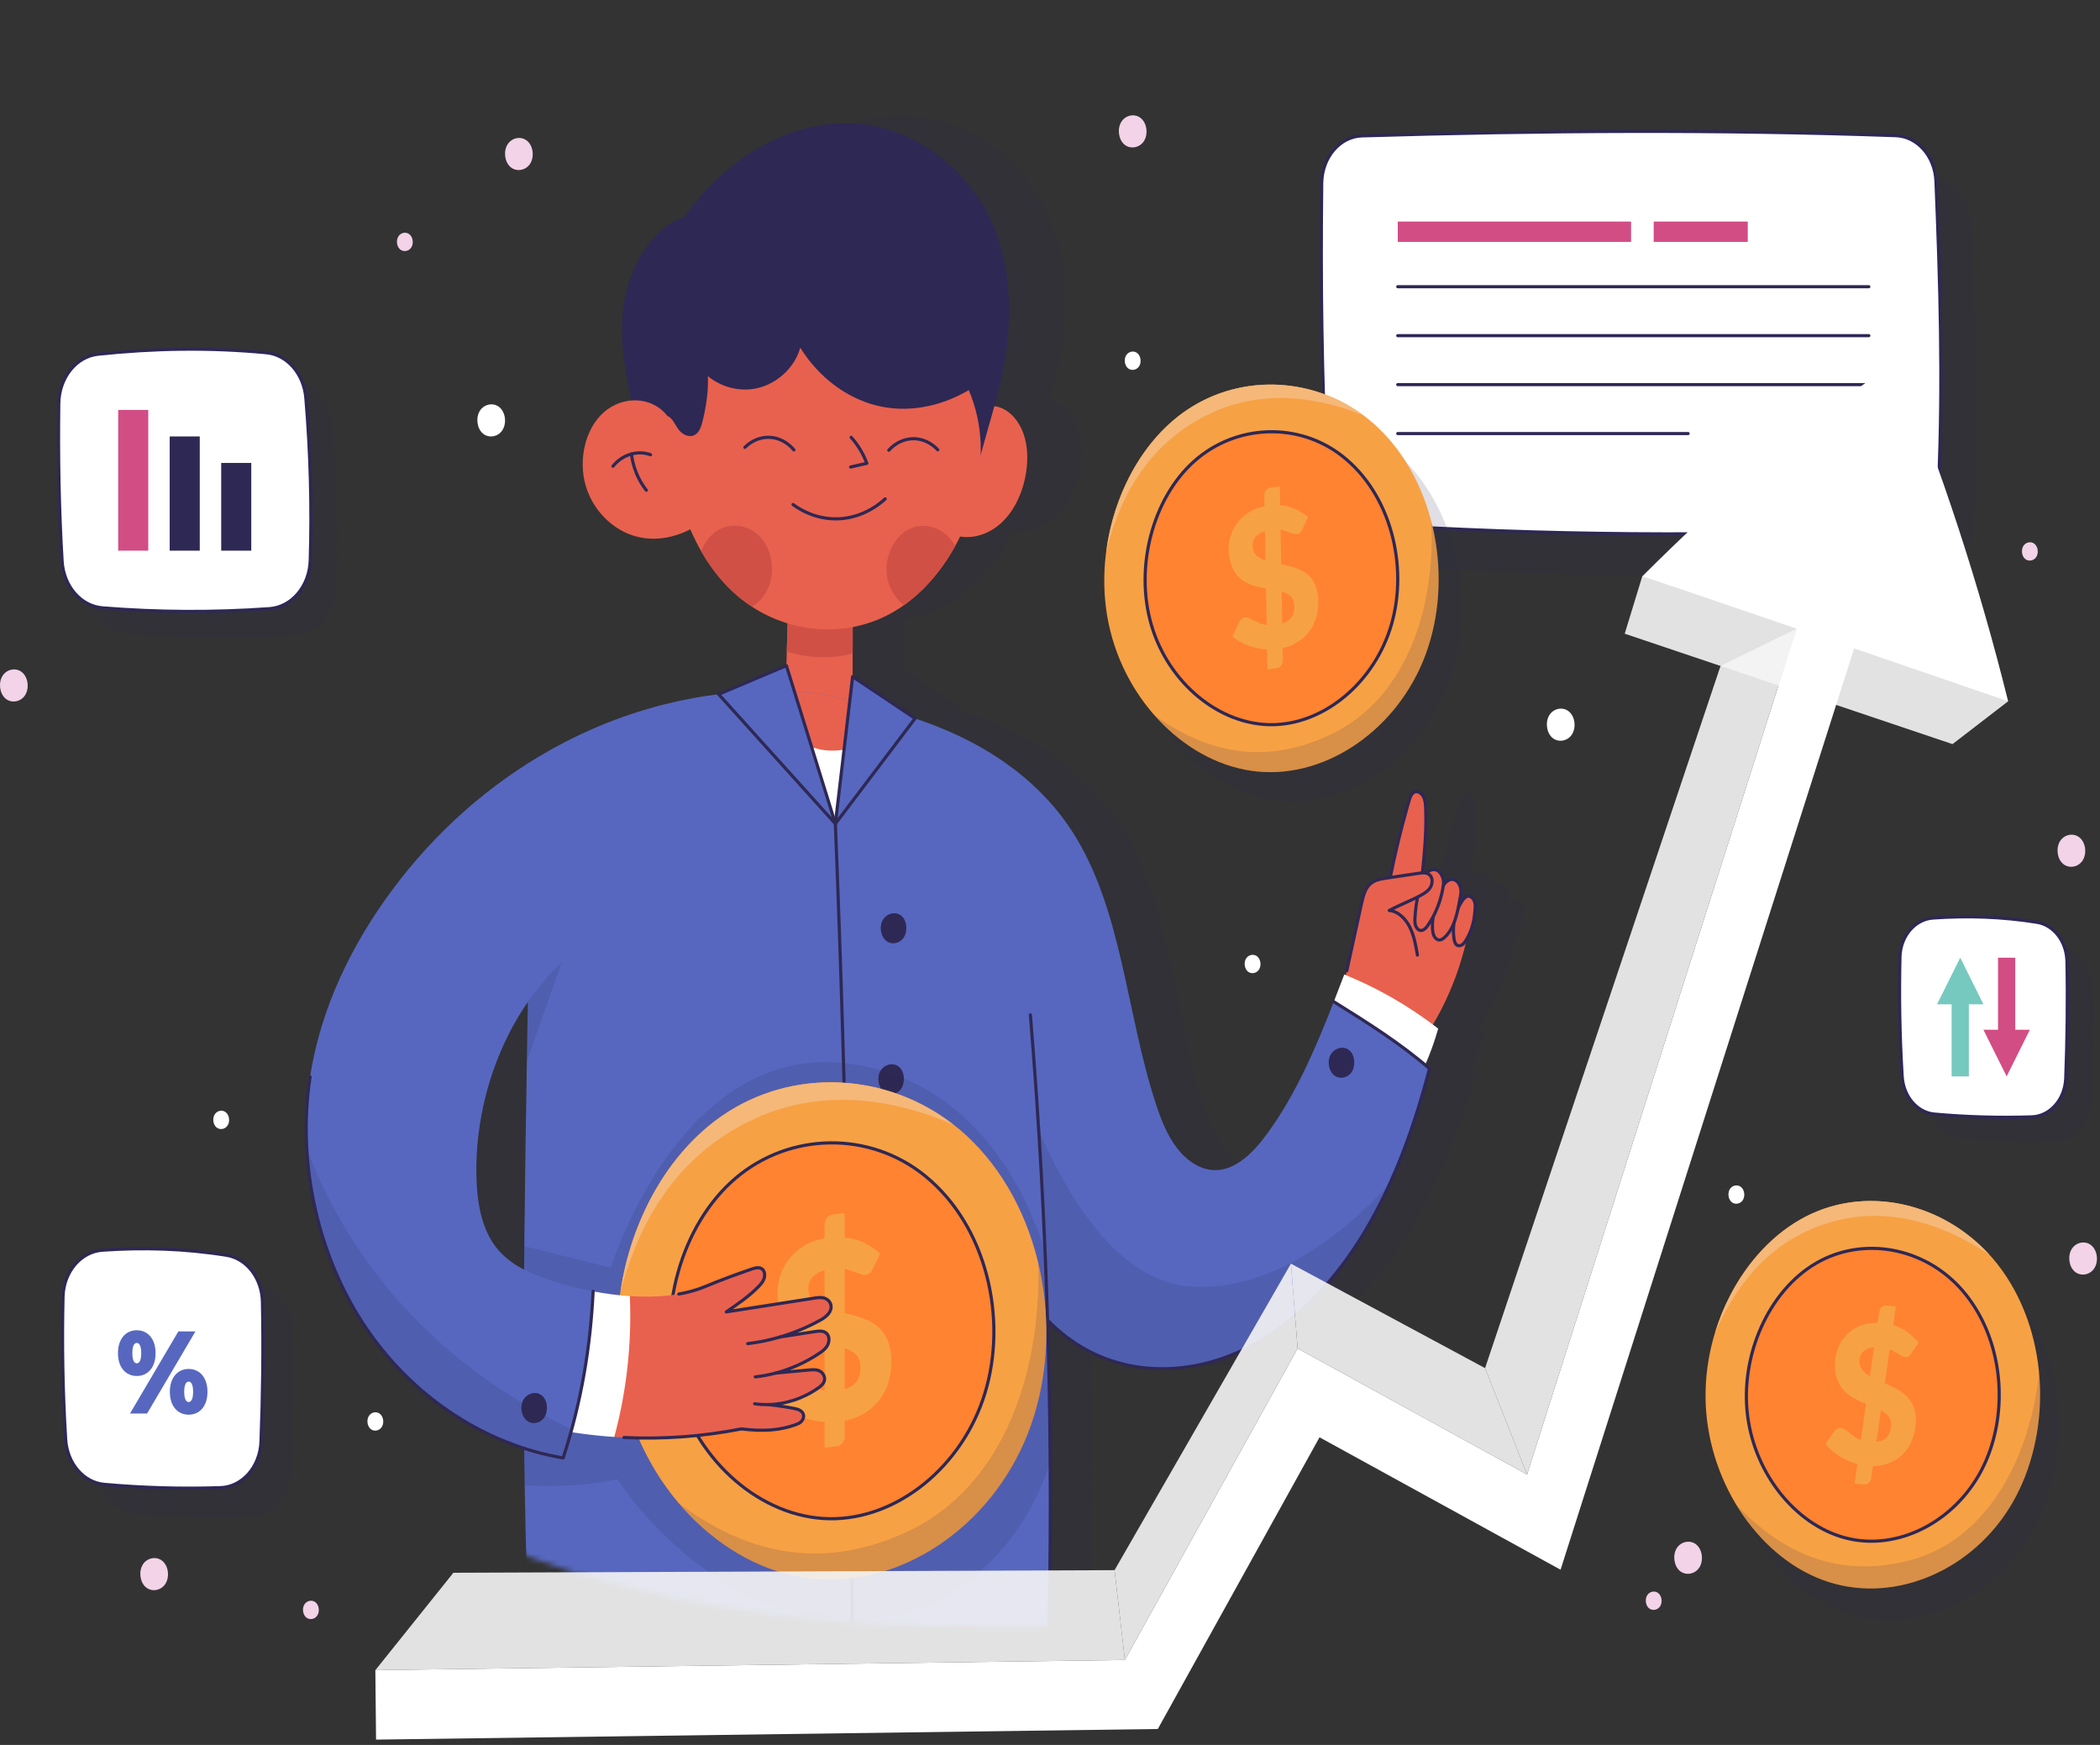 <svg width="390" height="324" viewBox="0 0 390 324" fill="none" xmlns="http://www.w3.org/2000/svg">
<rect x="0" y="0" width="390" height="324" fill="#333333" stroke="none"/>
<path opacity="0.15" d="M359.211 106.024C326.183 107.58 293.092 107.308 260.088 105.207C256.176 104.958 253.066 101.303 252.867 96.767C251.972 76.426 251.77 60.892 251.979 41.897C252.031 37.122 255.329 33.236 259.446 33.113C292.732 32.115 325.992 31.906 358.601 33.074C362.612 33.217 365.86 36.898 366.051 41.545C366.812 60.089 367.39 78.672 366.543 97.567C366.337 102.156 363.171 105.838 359.211 106.024Z" fill="#2E2854"/>
<path d="M352.693 98.141C319.666 99.697 286.575 99.424 253.571 97.324C249.659 97.075 246.549 93.42 246.35 88.884C245.455 68.543 245.253 53.008 245.462 34.014C245.514 29.239 248.812 25.353 252.929 25.23C286.215 24.232 319.475 24.023 352.085 25.19C356.096 25.334 359.344 29.014 359.535 33.662C360.296 52.206 360.874 70.789 360.027 89.684C359.82 94.273 356.653 97.955 352.693 98.141Z" fill="white"/>
<path d="M352.693 98.141C319.666 99.697 286.575 99.424 253.571 97.324C249.659 97.075 246.549 93.42 246.35 88.884C245.455 68.543 245.253 53.008 245.462 34.014C245.514 29.239 248.812 25.353 252.929 25.23C286.215 24.232 319.475 24.023 352.085 25.19C356.096 25.334 359.344 29.014 359.535 33.662C360.296 52.206 360.874 70.789 360.027 89.684C359.82 94.273 356.653 97.955 352.693 98.141Z" stroke="#2E2854" stroke-width="0.585" stroke-miterlimit="10" stroke-linecap="round" stroke-linejoin="round"/>
<path d="M302.915 41.139H259.583V44.918H302.915V41.139Z" fill="#D24D84"/>
<path d="M324.585 41.139H307.116V44.918H324.585V41.139Z" fill="#D24D84"/>
<path d="M259.583 53.237H347.068" stroke="#2E2854" stroke-width="0.585" stroke-miterlimit="10" stroke-linecap="round" stroke-linejoin="round"/>
<path d="M259.582 62.326H347.068" stroke="#2E2854" stroke-width="0.585" stroke-miterlimit="10" stroke-linecap="round" stroke-linejoin="round"/>
<path d="M259.582 71.415H347.068" stroke="#2E2854" stroke-width="0.585" stroke-miterlimit="10" stroke-linecap="round" stroke-linejoin="round"/>
<path d="M259.582 80.503H313.506" stroke="#2E2854" stroke-width="0.585" stroke-miterlimit="10" stroke-linecap="round" stroke-linejoin="round"/>
<path opacity="0.15" d="M54.935 117.939C44.608 118.674 34.24 118.623 23.918 117.79C19.905 117.466 16.703 113.782 16.423 109.128C15.825 99.165 15.677 89.459 15.803 79.849C15.866 75.085 19.003 71.126 23.095 70.692C33.37 69.602 43.756 69.401 54.358 70.415C58.234 70.785 61.313 74.338 61.689 78.825C62.54 88.959 62.816 99.11 62.503 108.995C62.351 113.789 59.065 117.645 54.935 117.939Z" fill="#2E2854"/>
<path d="M50.047 113.017C39.72 113.751 29.352 113.702 19.03 112.868C15.017 112.544 11.815 108.86 11.535 104.206C10.937 94.243 10.789 84.538 10.915 74.927C10.978 70.163 14.115 66.204 18.207 65.769C28.482 64.679 38.868 64.479 49.47 65.493C53.346 65.862 56.425 69.416 56.801 73.903C57.652 84.037 57.928 94.188 57.615 104.073C57.463 108.868 54.178 112.724 50.047 113.017Z" fill="white"/>
<path d="M50.047 113.017C39.72 113.751 29.352 113.702 19.03 112.868C15.017 112.544 11.815 108.86 11.535 104.206C10.937 94.243 10.789 84.538 10.915 74.927C10.978 70.163 14.115 66.204 18.207 65.769C28.482 64.679 38.868 64.479 49.47 65.493C53.346 65.862 56.425 69.416 56.801 73.903C57.652 84.037 57.928 94.188 57.615 104.073C57.463 108.868 54.178 112.724 50.047 113.017Z" stroke="#2E2854" stroke-width="0.585" stroke-miterlimit="10" stroke-linecap="round" stroke-linejoin="round"/>
<path d="M27.533 76.118H21.948V102.247H27.533V76.118Z" fill="#D24D84"/>
<path d="M37.099 81.04H31.515V102.248H37.099V81.04Z" fill="#2E2854"/>
<path d="M46.666 85.961H41.081V102.248H46.666V85.961Z" fill="#2E2854"/>
<path opacity="0.15" d="M46.599 281.642C39.393 281.881 32.177 281.677 24.989 281.03C21.145 280.684 18.111 277.131 17.837 272.671C17.288 263.722 17.146 254.944 17.346 246.216C17.453 241.564 20.658 237.829 24.664 237.549C32.279 237.016 39.966 237.242 47.757 238.502C51.485 239.104 54.294 242.778 54.383 247.141C54.564 255.866 54.441 264.568 54.114 273.108C53.933 277.791 50.641 281.507 46.599 281.642Z" fill="#2E2854"/>
<path d="M40.956 276.228C33.75 276.467 26.534 276.263 19.346 275.616C15.502 275.27 12.468 271.716 12.194 267.257C11.644 258.307 11.503 249.53 11.703 240.802C11.81 236.15 15.015 232.415 19.02 232.135C26.636 231.602 34.323 231.828 42.114 233.087C45.841 233.689 48.651 237.363 48.74 241.726C48.92 250.451 48.798 259.153 48.47 267.693C48.289 272.377 44.997 276.092 40.956 276.228Z" fill="white"/>
<path d="M40.956 276.228C33.75 276.467 26.534 276.263 19.346 275.616C15.502 275.27 12.468 271.716 12.194 267.257C11.644 258.307 11.503 249.53 11.703 240.802C11.81 236.15 15.015 232.415 19.02 232.135C26.636 231.602 34.323 231.828 42.114 233.087C45.841 233.689 48.651 237.363 48.74 241.726C48.92 250.451 48.798 259.153 48.47 267.693C48.289 272.377 44.997 276.092 40.956 276.228Z" stroke="#2E2854" stroke-width="0.585" stroke-miterlimit="10" stroke-linecap="round" stroke-linejoin="round"/>
<path d="M21.91 251.248C21.91 248.547 23.412 247.001 25.403 247.001C27.393 247.001 28.897 248.547 28.897 251.248C28.897 253.969 27.393 255.494 25.403 255.494C23.412 255.493 21.91 253.969 21.91 251.248ZM33.122 247.219H36.295L27.318 262.461H24.145L33.122 247.219ZM26.229 251.248C26.229 249.788 25.816 249.353 25.403 249.353C24.99 249.353 24.577 249.789 24.577 251.248C24.577 252.706 24.99 253.142 25.403 253.142C25.816 253.141 26.229 252.706 26.229 251.248ZM31.544 258.433C31.544 255.733 33.046 254.187 35.037 254.187C37.028 254.187 38.531 255.733 38.531 258.433C38.531 261.155 37.028 262.68 35.037 262.68C33.046 262.68 31.544 261.155 31.544 258.433ZM35.864 258.433C35.864 256.974 35.45 256.538 35.037 256.538C34.624 256.538 34.211 256.974 34.211 258.433C34.211 259.892 34.624 260.328 35.037 260.328C35.45 260.328 35.864 259.892 35.864 258.433Z" fill="#5767BF"/>
<path opacity="0.15" d="M382.068 211.911C376.035 212.111 369.992 211.94 363.973 211.399C360.755 211.109 358.214 208.134 357.985 204.4C357.525 196.906 357.406 189.556 357.574 182.248C357.664 178.353 360.347 175.225 363.702 174.991C370.078 174.545 376.515 174.733 383.039 175.788C386.16 176.292 388.513 179.369 388.587 183.021C388.739 190.327 388.636 197.613 388.361 204.765C388.209 208.686 385.452 211.798 382.068 211.911Z" fill="#2E2854"/>
<path d="M377.343 207.378C371.31 207.578 365.267 207.407 359.248 206.865C356.03 206.575 353.489 203.6 353.26 199.867C352.799 192.372 352.681 185.023 352.849 177.715C352.938 173.82 355.622 170.692 358.976 170.458C365.353 170.011 371.79 170.2 378.313 171.255C381.434 171.759 383.787 174.836 383.862 178.488C384.013 185.794 383.91 193.08 383.636 200.231C383.484 204.152 380.727 207.264 377.343 207.378Z" fill="white"/>
<path d="M377.343 207.378C371.31 207.578 365.267 207.407 359.248 206.865C356.03 206.575 353.489 203.6 353.26 199.867C352.799 192.372 352.681 185.023 352.849 177.715C352.938 173.82 355.622 170.692 358.976 170.458C365.353 170.011 371.79 170.2 378.313 171.255C381.434 171.759 383.787 174.836 383.862 178.488C384.013 185.794 383.91 193.08 383.636 200.231C383.484 204.152 380.727 207.264 377.343 207.378Z" stroke="#2E2854" stroke-width="0.585" stroke-miterlimit="10" stroke-linecap="round" stroke-linejoin="round"/>
<path d="M368.353 186.481L364.044 177.825L359.733 186.481H362.443V199.865H365.645V186.481H368.353Z" fill="#76C9BF"/>
<path d="M368.353 191.209L372.663 199.865L376.973 191.209H374.264V177.825H371.062V191.209H368.353Z" fill="#D24D84"/>
<path opacity="0.15" d="M260.225 84.882C250.234 75.299 234.879 74.12 223.883 82.091C212.886 90.063 207.073 106.582 210.125 121.196C213.175 135.811 224.859 147.42 237.783 148.677C250.706 149.933 263.895 140.742 269.002 126.923C274.111 113.1 271.061 95.272 260.225 84.882Z" fill="#2E2854"/>
<path d="M255.987 79.464C245.995 69.882 230.641 68.703 219.645 76.674C208.647 84.645 202.834 101.164 205.887 115.779C208.937 130.394 220.621 142.003 233.545 143.259C246.468 144.516 259.657 135.324 264.764 121.506C269.873 107.683 266.823 89.854 255.987 79.464Z" fill="#F7A145"/>
<path d="M249.268 84.667C241.162 78.325 229.576 78.725 221.81 85.615C214.045 92.503 210.683 105.368 213.842 116.096C217.002 126.824 226.446 134.618 236.224 134.562C246 134.503 255.381 126.602 258.447 115.839C261.514 105.072 258.337 91.762 249.268 84.667Z" fill="#FF8330"/>
<path d="M237.936 104.761C238.446 104.859 238.954 104.973 239.466 105.1C239.977 105.228 240.475 105.389 240.956 105.581C241.437 105.773 241.893 106.008 242.322 106.285C242.751 106.562 243.134 106.908 243.473 107.318C243.809 107.729 244.092 108.214 244.314 108.773C244.539 109.331 244.688 109.992 244.767 110.753C244.883 111.88 244.83 112.962 244.604 113.999C244.379 115.036 243.987 115.981 243.43 116.835C242.874 117.689 242.161 118.419 241.288 119.028C240.418 119.637 239.393 120.076 238.217 120.347L238.259 122.582C238.273 122.916 238.179 123.233 237.974 123.533C237.771 123.833 237.493 124.006 237.133 124.056L235.382 124.298L235.312 120.586C234.111 120.524 232.946 120.284 231.818 119.869C230.69 119.453 229.718 118.898 228.898 118.205L230.116 115.525C230.22 115.306 230.368 115.114 230.564 114.949C230.76 114.784 230.975 114.685 231.21 114.652C231.457 114.617 231.715 114.657 231.985 114.769C232.258 114.883 232.554 115.023 232.878 115.188C233.202 115.354 233.557 115.522 233.944 115.69C234.329 115.861 234.761 115.984 235.235 116.063L235.114 109.271C234.352 109.135 233.589 108.957 232.823 108.738C232.057 108.519 231.356 108.177 230.715 107.711C230.076 107.246 229.529 106.617 229.08 105.824C228.631 105.032 228.34 104.001 228.209 102.729C228.113 101.791 228.181 100.855 228.419 99.919C228.655 98.983 229.05 98.115 229.607 97.316C230.164 96.516 230.879 95.825 231.754 95.239C232.626 94.655 233.654 94.245 234.837 94.01L234.802 92.009C234.788 91.673 234.881 91.356 235.087 91.057C235.289 90.758 235.568 90.585 235.928 90.535L237.678 90.293L237.747 93.823C238.877 93.908 239.866 94.162 240.714 94.587C241.564 95.011 242.295 95.489 242.91 96.017L241.946 98.155C241.804 98.476 241.649 98.718 241.483 98.879C241.319 99.04 241.114 99.138 240.867 99.172C240.714 99.193 240.527 99.175 240.308 99.114C240.089 99.055 239.85 98.979 239.593 98.888C239.335 98.797 239.057 98.704 238.76 98.607C238.466 98.508 238.153 98.427 237.825 98.366L237.936 104.761ZM234.92 98.62C234.456 98.77 234.074 98.949 233.768 99.159C233.463 99.37 233.221 99.602 233.044 99.856C232.87 100.109 232.749 100.382 232.685 100.673C232.621 100.966 232.607 101.265 232.638 101.573C232.71 102.275 232.964 102.815 233.396 103.194C233.83 103.574 234.37 103.869 235.016 104.081L234.92 98.62ZM238.133 115.77C239.79 115.216 240.524 114.023 240.336 112.196C240.265 111.507 240.022 110.99 239.609 110.643C239.193 110.297 238.666 110.031 238.023 109.842L238.133 115.77Z" fill="#F7A145"/>
<path opacity="0.15" d="M264.764 121.507C267.592 113.854 267.909 104.977 265.8 96.811C266.575 111.5 261.978 129.127 247.392 136.253C232.409 143.573 220.974 137.474 214.431 132.835C219.577 138.662 226.367 142.562 233.545 143.26C246.468 144.516 259.658 135.325 264.764 121.507Z" fill="#2E2854"/>
<path d="M219.645 76.674C211.948 82.252 206.806 92.019 205.45 102.388C207.331 94.855 211.665 83.028 224.668 76.821C233.681 72.519 243.783 73.275 253.18 77.125C243.278 69.768 229.66 69.414 219.645 76.674Z" fill="#F5B878"/>
<path d="M249.268 84.667C241.162 78.325 229.576 78.725 221.81 85.615C214.045 92.503 210.683 105.368 213.842 116.096C217.002 126.824 226.446 134.618 236.224 134.562C246 134.503 255.381 126.602 258.447 115.839C261.514 105.072 258.337 91.762 249.268 84.667Z" stroke="#2E2854" stroke-width="0.585" stroke-miterlimit="10" stroke-linecap="round" stroke-linejoin="round"/>
<path opacity="0.15" d="M375.201 241.648C366.903 230.095 351.998 225.657 339.924 231.142C327.848 236.627 319.51 251.622 320.188 266.639C320.864 281.655 330.504 295.561 343.006 299.557C355.509 303.553 369.932 297.336 377.148 284.845C384.365 272.349 384.2 254.175 375.201 241.648Z" fill="#2E2854"/>
<path d="M371.793 235.838C363.495 224.285 348.591 219.846 336.517 225.333C324.441 230.818 316.103 245.812 316.781 260.829C317.457 275.846 327.097 289.752 339.599 293.748C352.101 297.744 366.525 291.527 373.74 279.036C380.958 266.539 380.793 248.365 371.793 235.838Z" fill="#F7A145"/>
<path d="M364.362 239.516C357.403 231.551 345.951 229.468 337.224 234.582C328.498 239.693 323.15 251.62 324.549 262.84C325.951 274.059 333.995 283.737 343.615 285.77C353.233 287.801 363.708 282.039 368.433 272.115C373.157 262.188 372.149 248.427 364.362 239.516Z" fill="#FF8330"/>
<path d="M364.362 239.516C357.403 231.551 345.951 229.468 337.224 234.582C328.498 239.693 323.15 251.62 324.549 262.84C325.951 274.059 333.995 283.737 343.615 285.77C353.233 287.801 363.708 282.039 368.433 272.115C373.157 262.188 372.149 248.427 364.362 239.516Z" stroke="#2E2854" stroke-width="0.585" stroke-miterlimit="10" stroke-linecap="round" stroke-linejoin="round"/>
<path d="M350.031 256.845C350.517 257.051 350.998 257.27 351.482 257.505C351.963 257.74 352.427 258.004 352.87 258.295C353.312 258.587 353.722 258.916 354.1 259.28C354.478 259.644 354.8 260.066 355.067 260.541C355.333 261.016 355.534 261.555 355.664 262.151C355.796 262.748 355.838 263.429 355.794 264.194C355.729 265.326 355.505 266.378 355.118 267.35C354.732 268.32 354.196 269.165 353.514 269.887C352.832 270.606 352.015 271.172 351.061 271.584C350.108 271.996 349.031 272.209 347.832 272.224L347.518 274.43C347.479 274.762 347.336 275.053 347.087 275.303C346.841 275.554 346.539 275.666 346.177 275.638L344.419 275.502L344.94 271.838C343.77 271.521 342.662 271.036 341.62 270.387C340.577 269.738 339.71 268.984 339.014 268.128L340.637 265.754C340.774 265.561 340.95 265.404 341.168 265.283C341.387 265.162 341.614 265.111 341.851 265.13C342.1 265.149 342.347 265.242 342.594 265.411C342.844 265.58 343.113 265.781 343.405 266.013C343.697 266.244 344.019 266.486 344.373 266.734C344.725 266.984 345.129 267.198 345.583 267.376L346.543 260.674C345.816 260.378 345.093 260.04 344.376 259.662C343.658 259.283 343.022 258.796 342.466 258.202C341.912 257.608 341.475 256.873 341.16 255.997C340.844 255.123 340.722 254.047 340.795 252.77C340.849 251.828 341.065 250.921 341.448 250.053C341.829 249.183 342.355 248.414 343.029 247.748C343.704 247.08 344.516 246.553 345.469 246.164C346.42 245.777 347.495 245.594 348.695 245.615L348.978 243.641C349.017 243.308 349.16 243.016 349.409 242.766C349.656 242.516 349.957 242.405 350.319 242.433L352.077 242.568L351.584 246.053C352.681 246.377 353.613 246.839 354.379 247.438C355.147 248.036 355.79 248.661 356.31 249.312L355.023 251.207C354.833 251.492 354.641 251.697 354.453 251.82C354.267 251.943 354.049 251.995 353.8 251.976C353.647 251.965 353.466 251.906 353.26 251.8C353.054 251.695 352.832 251.569 352.593 251.425C352.354 251.281 352.095 251.129 351.819 250.97C351.546 250.81 351.251 250.665 350.938 250.534L350.031 256.845ZM348.043 250.165C347.564 250.213 347.159 250.308 346.825 250.449C346.492 250.592 346.217 250.768 346.002 250.979C345.79 251.191 345.628 251.433 345.519 251.706C345.409 251.98 345.347 252.27 345.33 252.58C345.289 253.285 345.453 253.87 345.817 254.336C346.184 254.801 346.667 255.207 347.269 255.554L348.043 250.165ZM348.477 267.708C350.194 267.517 351.104 266.503 351.21 264.666C351.25 263.974 351.093 263.414 350.741 262.984C350.387 262.556 349.912 262.181 349.31 261.858L348.477 267.708Z" fill="#F7A145"/>
<path opacity="0.15" d="M373.74 279.035C377.736 272.117 379.457 263.46 378.681 254.983C377.11 269.585 369.791 285.93 354.322 289.818C338.433 293.812 328.163 285.374 322.468 279.418C326.6 286.244 332.654 291.528 339.599 293.747C352.102 297.743 366.525 291.526 373.74 279.035Z" fill="#2E2854"/>
<path d="M336.516 225.332C328.065 229.171 321.458 237.672 318.478 247.574C321.523 240.571 327.663 229.872 341.43 226.55C350.972 224.248 360.781 227.148 369.405 232.939C360.842 223.593 347.514 220.336 336.516 225.332Z" fill="#F5B878"/>
<mask id="mask0_86_401" style="mask-type:luminance" maskUnits="userSpaceOnUse" x="41" y="0" width="247" height="303">
<path d="M287.275 284.525C258.367 298.408 224.976 301.815 193.196 302.193C153.977 302.66 113.604 299.369 78.163 279.892C64.643 272.461 51.95 262.236 41.261 249.913V0.153H287.276V284.525H287.275Z" fill="white"/>
</mask>
<g mask="url(#mask0_86_401)">
<path opacity="0.15" d="M282.811 170.367C282.903 169.564 283.047 168.842 282.901 168.153C282.755 167.465 282.218 166.831 281.61 166.908C281.165 166.963 280.815 167.365 280.535 167.771C280.293 168.123 280.084 168.501 279.892 168.892C279.875 168.876 279.858 168.863 279.841 168.847C279.944 168.368 280.041 167.888 280.13 167.415C280.232 166.875 280.456 166.124 280.286 165.365C280.116 164.607 279.617 163.904 278.952 163.767C278.342 163.64 277.718 164.012 277.3 164.544C277.216 164.651 277.143 164.767 277.071 164.884C277.083 164.812 277.099 164.74 277.11 164.667C277.268 163.598 276.684 162.269 275.866 161.958C275.204 161.706 274.479 161.987 273.933 162.508C273.71 162.453 273.473 162.435 273.233 162.442C273.704 158.473 274.087 154.504 273.995 150.522C273.975 149.736 273.929 148.913 273.576 148.242C273.221 147.571 272.461 147.123 271.847 147.455C271.344 147.726 271.109 148.392 270.924 148.999C269.5 153.659 268.283 158.401 267.264 163.201L266.53 163.297C265.427 163.442 264.257 163.62 263.403 164.442C262.5 165.313 262.149 166.714 261.843 168.029C260.825 172.415 259.805 176.802 258.786 181.188C258.692 181.148 258.597 181.103 258.502 181.062C257.841 182.727 257.175 184.405 256.496 186.085C253.04 194.624 249.224 203.217 243.788 210.44C241.213 213.861 237.853 217.142 233.942 216.982C231.243 216.871 228.75 215.068 226.999 212.682C225.248 210.296 224.147 207.367 223.224 204.422C217.91 187.479 217.457 168.07 208.267 153.531C205.002 148.363 200.788 144.129 196.098 140.714C193.361 138.721 190.462 137.007 187.495 135.55C184.862 134.258 182.167 133.167 179.438 132.195L179.448 132.183L167.958 124.237C168.002 121.168 168.044 118.101 168.088 115.032C170.786 114.564 173.421 113.639 175.877 112.234C181.039 109.283 185.326 104.32 188.22 98.551C190.847 99.021 193.646 98.119 195.787 96.251C198.348 94.017 199.994 90.54 200.611 86.892C201.018 84.491 200.996 81.943 200.228 79.665C199.459 77.385 197.879 75.413 195.862 74.698C195.54 74.583 195.206 74.519 194.87 74.478C195.893 70.913 196.814 67.303 197.277 63.788C198.135 57.269 198.073 50.476 196.252 44.23C192.441 31.163 180.861 22.163 168.987 21.497C157.113 20.832 145.426 27.785 137.803 38.37C132.752 39.688 127.907 46.267 126.527 53.315C125.293 59.607 126.271 66.153 127.499 72.284C125.682 72.409 123.872 73.118 122.393 74.379C118.889 77.366 117.53 83.145 118.869 87.946C120.208 92.746 123.97 96.399 128.202 97.562C131.516 98.473 135.044 97.939 138.18 96.363C139.861 100.414 142.103 104.104 144.984 107.153C148.117 110.468 151.936 112.817 156.012 114.139C155.906 116.753 155.8 119.368 155.693 121.983L143.056 127.087C143.058 127.09 143.06 127.092 143.063 127.095C132.054 128.255 121.337 131.66 111.476 137.027C100.28 143.121 90.186 151.737 82.018 162.438C74.515 172.266 68.502 183.966 66.368 196.862C63.67 213.169 67.561 230.653 76.282 243.819C83.501 254.717 93.873 262.599 105.245 266.482C105.224 279.681 105.395 292.738 105.858 305.622C106.08 306.498 138.527 307.158 165.657 307.557C185.193 307.844 201.973 307.996 201.973 307.996C202.809 286.779 203.027 265.53 202.643 244.295C205.4 247.214 208.624 249.562 212.097 251.122C221.02 255.131 231.277 254.276 240.065 249.885C248.853 245.495 256.225 237.779 261.787 228.745C267.35 219.713 271.19 209.385 274.098 198.807C273.83 198.567 273.552 198.339 273.281 198.103C274.266 195.947 275.122 193.71 275.802 191.399C275.472 191.136 275.143 190.892 274.813 190.638C277.742 185.867 279.943 180.504 281.296 174.861C282.101 173.532 282.629 171.978 282.811 170.367ZM100.188 228.652C97.685 225.061 97.019 220.195 97.001 215.577C96.957 204.017 100.621 192.538 106.947 183.628C106.841 187.297 106.736 190.968 106.63 194.624C106.256 207.611 105.899 220.515 105.639 233.313C103.549 232.187 101.627 230.718 100.188 228.652Z" fill="#2E2854"/>
</g>
<mask id="mask1_86_401" style="mask-type:luminance" maskUnits="userSpaceOnUse" x="41" y="0" width="247" height="303">
<path d="M287.275 284.525C258.367 298.408 224.976 301.815 193.196 302.193C153.977 302.66 113.604 299.369 78.163 279.892C64.643 272.461 51.95 262.236 41.261 249.913V0.153H287.276V284.525H287.275Z" fill="white"/>
</mask>
<g mask="url(#mask1_86_401)">
<path d="M146.381 111.67C146.151 119.815 145.92 127.96 145.69 136.106C145.69 136.106 157.782 135.183 158.329 135.086C158.342 126.935 158.356 118.784 158.369 110.633L146.381 111.67Z" fill="#E8614E"/>
<path d="M146.117 120.997C149.127 121.928 153.523 122.648 158.352 121.341C158.358 117.772 158.364 114.202 158.37 110.633L146.381 111.67C146.293 114.779 146.205 117.889 146.117 120.997Z" fill="#D15046"/>
<path d="M179.995 77.72C181.217 75.725 183.626 74.96 185.653 75.641C187.679 76.323 189.285 78.269 190.083 80.534C190.88 82.8 190.933 85.347 190.556 87.754C189.984 91.413 188.38 94.917 185.845 97.194C183.309 99.471 179.813 100.39 176.773 99.212L179.995 77.72Z" fill="#E8614E"/>
<path d="M182.145 84.433C183.807 78.126 186.156 71.241 186.934 64.709C187.712 58.176 187.566 51.385 185.666 45.169C181.69 32.168 169.991 23.363 158.101 22.896C146.212 22.429 134.602 29.578 127.106 40.288C122.068 41.691 117.301 48.351 116.007 55.421C114.712 62.49 116.195 69.833 117.691 76.552C118.026 82.299 119.473 87.956 122.958 93.931C142.32 100.782 163.083 99.942 182.145 84.433Z" fill="#2E2854"/>
<path d="M123.922 77.196C120.975 73.484 115.602 73.506 112.132 76.552C108.663 79.598 107.374 85.398 108.773 90.177C110.173 94.954 113.983 98.543 118.232 99.635C122.48 100.727 127.05 99.467 130.684 96.692L123.922 77.196Z" fill="#E8614E"/>
<path d="M113.841 86.566C115.563 84.404 118.398 83.539 120.816 84.436" stroke="#2E2854" stroke-width="0.585" stroke-miterlimit="10" stroke-linecap="round" stroke-linejoin="round"/>
<path d="M117.262 84.304C117.581 86.797 118.556 89.175 120.034 91.026" stroke="#2E2854" stroke-width="0.585" stroke-miterlimit="10" stroke-linecap="round" stroke-linejoin="round"/>
<path d="M182.129 82.525C182.018 79.031 181.256 75.567 179.911 72.437C174.56 75.588 168.469 76.709 162.816 75.306C157.161 73.905 151.998 69.995 148.618 64.556C147.695 67.956 144.787 70.806 141.427 71.861C138.066 72.918 134.315 72.16 131.46 69.849C131.586 72.415 131.183 75.292 130.512 78.083C130.278 79.054 129.961 80.096 129.226 80.635C128.27 81.335 126.939 80.869 126.153 79.927C125.368 78.984 125.003 77.685 123.921 77.197C124.187 88.959 127.547 101.142 135.142 108.945C143.418 117.446 156.272 119.34 166.119 113.508C175.967 107.677 182.509 94.485 182.129 82.525Z" fill="#E8614E"/>
<path d="M177.392 101.385C177.148 100.917 176.865 100.476 176.536 100.076C174.537 97.653 171.156 96.939 168.549 98.39C165.941 99.841 164.307 103.345 164.687 106.67C164.953 108.991 166.187 111.097 167.875 112.367C171.711 109.645 174.965 105.791 177.392 101.385Z" fill="#D15046"/>
<path d="M142.562 109.414C143.947 106.469 143.523 102.501 141.49 100.037C139.491 97.613 136.11 96.899 133.502 98.35C132.04 99.164 130.885 100.624 130.218 102.335C131.606 104.762 133.242 106.991 135.144 108.944C136.528 110.366 138.042 111.599 139.647 112.645C140.863 111.921 141.906 110.809 142.562 109.414Z" fill="#D15046"/>
<path d="M158.068 81.205C159.305 82.567 160.302 84.218 160.984 86.03L157.967 86.717" stroke="#2E2854" stroke-width="0.585" stroke-miterlimit="10" stroke-linecap="round" stroke-linejoin="round"/>
<path d="M138.344 83.064C139.609 81.794 141.301 81.113 142.972 81.201C144.644 81.288 146.276 82.143 147.438 83.539" stroke="#2E2854" stroke-width="0.585" stroke-miterlimit="10" stroke-linecap="round" stroke-linejoin="round"/>
<path d="M174.16 83.517C172.936 82.194 171.267 81.44 169.594 81.456C167.921 81.471 166.262 82.255 165.057 83.6" stroke="#2E2854" stroke-width="0.585" stroke-miterlimit="10" stroke-linecap="round" stroke-linejoin="round"/>
<path d="M147.275 93.677C149.848 95.567 152.933 96.503 155.975 96.318C159.016 96.133 162 94.828 164.388 92.637" stroke="#2E2854" stroke-width="0.585" stroke-miterlimit="10" stroke-linecap="round" stroke-linejoin="round"/>
<path d="M265.481 191.28C269.318 185.176 271.948 178.06 273.116 170.63C270.227 167.411 267.194 165.379 263.948 164.039C264.463 159.41 264.941 154.782 264.776 150.148C264.748 149.363 264.691 148.541 264.329 147.875C263.967 147.211 263.2 146.776 262.589 147.117C262.089 147.397 261.862 148.067 261.685 148.677C259.927 154.698 258.502 160.847 257.42 167.077L253.224 184.768L265.481 191.28Z" fill="#E8614E"/>
<path d="M263.948 164.039C264.462 159.409 264.941 154.782 264.776 150.148C264.747 149.363 264.691 148.541 264.329 147.875C263.967 147.21 263.2 146.775 262.589 147.117C262.089 147.397 261.862 148.066 261.684 148.677C259.927 154.698 258.502 160.847 257.42 167.077" stroke="#2E2854" stroke-width="0.585" stroke-miterlimit="10" stroke-linecap="round" stroke-linejoin="round"/>
<path d="M273.844 169.843C273.67 171.565 273.106 173.232 272.225 174.634C272.034 174.937 271.823 175.232 271.545 175.423C271.266 175.613 270.907 175.682 270.618 175.513C270.24 175.291 270.096 174.756 270.025 174.271C269.666 171.835 270.227 169.237 271.533 167.285C271.808 166.875 272.154 166.467 272.599 166.404C273.206 166.317 273.75 166.942 273.906 167.628C274.062 168.314 273.926 169.038 273.844 169.843Z" fill="#E8614E"/>
<path d="M273.844 169.843C273.67 171.565 273.106 173.232 272.225 174.634C272.034 174.937 271.823 175.232 271.545 175.423C271.266 175.613 270.907 175.682 270.618 175.513C270.24 175.291 270.096 174.756 270.025 174.271C269.666 171.835 270.227 169.237 271.533 167.285C271.808 166.875 272.154 166.467 272.599 166.404C273.206 166.317 273.75 166.942 273.906 167.628C274.062 168.314 273.926 169.038 273.844 169.843Z" stroke="#2E2854" stroke-width="0.585" stroke-miterlimit="10" stroke-linecap="round" stroke-linejoin="round"/>
<path d="M271.125 166.935C270.662 169.57 270.081 172.436 268.247 174.081C267.973 174.328 267.655 174.547 267.308 174.543C266.909 174.539 266.548 174.226 266.342 173.831C266.137 173.434 266.065 172.965 266.036 172.503C265.89 170.26 266.637 168.082 267.37 165.999C267.605 165.332 267.847 164.653 268.258 164.113C268.67 163.574 269.29 163.193 269.901 163.309C270.569 163.435 271.076 164.129 271.256 164.884C271.434 165.639 271.22 166.394 271.125 166.935Z" fill="#E8614E"/>
<path d="M271.125 166.935C270.662 169.57 270.081 172.436 268.247 174.081C267.973 174.328 267.655 174.547 267.308 174.543C266.909 174.539 266.548 174.226 266.342 173.831C266.137 173.434 266.065 172.965 266.036 172.503C265.89 170.26 266.637 168.082 267.37 165.999C267.605 165.332 267.847 164.653 268.258 164.113C268.67 163.574 269.29 163.193 269.901 163.309C270.569 163.435 271.076 164.129 271.256 164.884C271.434 165.639 271.22 166.394 271.125 166.935Z" stroke="#2E2854" stroke-width="0.585" stroke-miterlimit="10" stroke-linecap="round" stroke-linejoin="round"/>
<path d="M268.069 164.239C267.699 166.992 266.696 169.627 265.191 171.799C264.833 172.317 264.347 172.855 263.779 172.765C263.361 172.699 263.031 172.287 262.887 171.827C262.743 171.366 262.753 170.863 262.78 170.374C262.875 168.655 263.159 166.956 263.516 165.283C263.724 164.314 263.969 163.319 264.51 162.543C265.053 161.765 265.966 161.253 266.79 161.551C267.614 161.849 268.214 163.168 268.069 164.239Z" fill="#E8614E"/>
<path d="M268.069 164.239C267.699 166.992 266.696 169.627 265.191 171.799C264.833 172.317 264.347 172.855 263.779 172.765C263.361 172.699 263.031 172.287 262.887 171.827C262.743 171.366 262.753 170.863 262.78 170.374C262.875 168.655 263.159 166.956 263.516 165.283C263.724 164.314 263.969 163.319 264.51 162.543C265.053 161.765 265.966 161.253 266.79 161.551C267.614 161.849 268.214 163.168 268.069 164.239Z" stroke="#2E2854" stroke-width="0.585" stroke-miterlimit="10" stroke-linecap="round" stroke-linejoin="round"/>
<path d="M249.819 181.607C250.824 177.024 251.829 172.44 252.833 167.857C253.122 166.536 253.457 165.129 254.35 164.244C255.193 163.408 256.363 163.211 257.464 163.047L263.558 162.142C264.302 162.032 265.177 161.977 265.669 162.63C266.104 163.208 266.02 164.134 265.643 164.764C265.266 165.394 264.666 165.788 264.072 166.125C262.183 167.196 260.159 167.901 258.003 169.059C259.595 169.179 260.976 170.496 261.787 172.087C262.599 173.679 262.937 175.528 263.238 177.345L253.224 184.767L249.819 181.607Z" fill="#E8614E"/>
<path d="M250.116 180.252C251.022 176.12 251.928 171.989 252.833 167.857C253.123 166.536 253.458 165.129 254.35 164.244C255.194 163.408 256.363 163.211 257.464 163.047L263.559 162.142C264.302 162.032 265.177 161.977 265.669 162.63C266.104 163.208 266.02 164.134 265.644 164.764C265.267 165.394 264.667 165.788 264.073 166.125C262.184 167.196 260.159 167.901 258.003 169.059C259.595 169.179 260.976 170.496 261.787 172.087C262.599 173.679 262.937 175.528 263.238 177.345" stroke="#2E2854" stroke-width="0.585" stroke-miterlimit="10" stroke-linecap="round" stroke-linejoin="round"/>
<path d="M262.964 201.223C264.693 198.024 266.082 194.58 267.091 190.993C261.222 186.462 255.546 183.343 249.652 180.945C249.011 182.621 248.365 184.31 247.706 186.001L262.964 201.223Z" fill="white"/>
<path d="M185.699 228.024C187.674 238.888 195.105 247.916 204.084 251.776C213.062 255.635 223.316 254.608 232.055 250.071C240.795 245.533 248.075 237.695 253.529 228.569C258.984 219.444 262.699 209.053 265.477 198.428C260.045 193.718 253.887 189.846 247.705 186C244.354 194.596 240.641 203.253 235.29 210.565C232.756 214.029 229.434 217.366 225.519 217.271C222.817 217.206 220.299 215.445 218.518 213.088C216.737 210.732 215.599 207.822 214.638 204.893C209.111 188.04 208.417 168.641 199.041 154.256C195.71 149.145 191.441 144.981 186.706 141.645L185.699 228.024Z" fill="#5767BF"/>
<path opacity="0.15" d="M232.055 250.071C240.795 245.534 248.075 237.695 253.529 228.569C255.203 225.77 256.711 222.849 258.081 219.841C249.593 229.04 236.432 239.686 221.454 238.911C202.092 237.908 190.709 206.785 186.133 190.838L185.699 228.024C187.675 238.889 195.106 247.917 204.085 251.776C213.062 255.635 223.316 254.608 232.055 250.071Z" fill="#2E2854"/>
<path d="M250.214 194.771C249.096 194.19 247.629 194.745 247.036 195.989C246.441 197.232 246.821 198.98 247.86 199.733C248.899 200.488 250.432 200.111 251.106 198.924C251.779 197.737 251.679 195.533 250.214 194.771Z" fill="#2E2854"/>
<path d="M185.699 228.024C187.674 238.888 195.105 247.916 204.084 251.776C213.062 255.635 223.316 254.608 232.055 250.071C240.795 245.533 248.075 237.695 253.529 228.569C258.984 219.444 262.699 209.053 265.477 198.428C260.045 193.718 253.887 189.846 247.705 186" stroke="#2E2854" stroke-width="0.585" stroke-miterlimit="10" stroke-linecap="round" stroke-linejoin="round"/>
<path d="M191.358 188.452C194.641 228.439 195.743 268.666 194.658 308.813C194.658 308.813 98.852 309.55 98.451 308.049C96.467 267.06 97.418 224.273 98.116 180.703L101.984 139.378C117.431 130.659 135.064 126.759 152.695 128.88C161.294 130.757 169.926 132.808 178.034 136.627C181.021 138.035 183.943 139.699 186.707 141.646L191.358 188.452Z" fill="#5767BF"/>
<path d="M155.141 152.951L167.786 132.7C162.819 131.152 157.751 129.984 152.695 128.881C147.269 128.228 141.843 128.15 136.48 128.603L155.141 152.951Z" fill="#E8614E"/>
<path d="M167.786 132.7C167.786 132.7 162.394 139.476 154.329 139.378C146.265 139.281 136.48 128.603 136.48 128.603L155.142 152.95L167.786 132.7Z" fill="white"/>
<path d="M167.023 169.799C165.905 169.218 164.438 169.774 163.845 171.016C163.251 172.259 163.631 174.008 164.67 174.762C165.709 175.516 167.241 175.138 167.915 173.952C168.589 172.764 168.488 170.561 167.023 169.799Z" fill="#2E2854"/>
<path d="M166.573 197.839C165.455 197.258 163.989 197.813 163.395 199.056C162.801 200.299 163.182 202.047 164.22 202.801C165.259 203.556 166.792 203.178 167.465 201.992C168.139 200.803 168.038 198.601 166.573 197.839Z" fill="#2E2854"/>
<path d="M155.141 152.95C157.191 204.331 158.248 257.462 158.312 308.983" stroke="#2E2854" stroke-width="0.585" stroke-miterlimit="10" stroke-linecap="round" stroke-linejoin="round"/>
<path d="M133.462 128.91C140.747 136.988 147.857 144.871 155.142 152.95L146.044 123.594L133.462 128.91Z" fill="#5767BF"/>
<path d="M133.462 128.91C140.747 136.988 147.857 144.871 155.142 152.95L146.044 123.594L133.462 128.91Z" stroke="#2E2854" stroke-width="0.585" stroke-miterlimit="10" stroke-linecap="round" stroke-linejoin="round"/>
<path d="M169.94 133.395L155.141 152.95L158.344 125.642L169.94 133.395Z" fill="#5767BF"/>
<path d="M169.94 133.395L155.141 152.95L158.344 125.642L169.94 133.395Z" stroke="#2E2854" stroke-width="0.585" stroke-miterlimit="10" stroke-linecap="round" stroke-linejoin="round"/>
<path opacity="0.15" d="M194.078 232.338C188.523 214.735 176.193 199.021 155.958 197.332C125.889 194.822 113.435 235.39 113.435 235.39L97.374 231.389C97.231 246.344 97.21 261.154 97.446 275.777C107.458 276.431 114.636 274.642 114.636 274.642C114.636 274.642 129.076 297.689 153.679 300.521C173.551 302.809 189.164 289.69 195.035 271.584C194.949 258.496 194.629 245.411 194.078 232.338Z" fill="#2E2854"/>
<path opacity="0.15" d="M104.32 178.688C104.32 178.688 101.49 179.563 98.121 180.656L98.116 180.703C98.028 186.165 97.937 191.614 97.848 197.049L104.32 178.688Z" fill="#2E2854"/>
<path d="M191.358 188.452C194.641 228.439 195.743 268.666 194.658 308.813" stroke="#2E2854" stroke-width="0.585" stroke-miterlimit="10" stroke-linecap="round" stroke-linejoin="round"/>
<path d="M180.603 211.923C168.005 199.322 148.333 197.338 134.045 207.225C119.753 217.112 111.918 238.126 115.499 256.969C119.078 275.812 133.802 291.064 150.352 293.075C166.903 295.084 184.033 283.699 190.901 266.128C197.772 248.551 194.266 225.586 180.603 211.923Z" fill="#F7A145"/>
<path d="M171.864 218.39C161.61 210.004 146.737 210.161 136.617 218.761C126.499 227.359 121.891 243.759 125.697 257.62C129.506 271.481 141.444 281.77 153.989 281.998C166.532 282.223 178.747 272.376 182.927 258.662C187.107 244.946 183.336 227.772 171.864 218.39Z" fill="#FF8330"/>
<path d="M156.866 243.819C157.517 243.961 158.167 244.122 158.822 244.302C159.473 244.482 160.109 244.702 160.722 244.964C161.335 245.225 161.914 245.541 162.458 245.91C163.002 246.279 163.485 246.734 163.91 247.271C164.332 247.808 164.685 248.44 164.957 249.163C165.233 249.886 165.409 250.738 165.492 251.717C165.616 253.166 165.522 254.553 165.209 255.876C164.897 257.199 164.372 258.399 163.639 259.479C162.906 260.556 161.974 261.471 160.84 262.226C159.709 262.979 158.385 263.512 156.87 263.823L156.873 266.691C156.883 267.121 156.755 267.525 156.485 267.902C156.219 268.281 155.857 268.496 155.394 268.548L153.143 268.805L153.138 264.04C151.599 263.924 150.109 263.58 148.672 263.013C147.234 262.445 145.999 261.703 144.964 260.788L146.587 257.388C146.726 257.11 146.92 256.868 147.175 256.662C147.43 256.457 147.709 256.337 148.011 256.302C148.329 256.265 148.659 256.324 149.003 256.477C149.351 256.631 149.727 256.819 150.138 257.041C150.549 257.263 151.001 257.491 151.494 257.719C151.984 257.949 152.534 258.121 153.141 258.236V249.519C152.167 249.321 151.191 249.069 150.214 248.765C149.237 248.461 148.344 248 147.533 247.383C146.724 246.767 146.037 245.943 145.479 244.912C144.921 243.882 144.571 242.55 144.432 240.915C144.329 239.709 144.438 238.509 144.765 237.316C145.089 236.122 145.616 235.021 146.348 234.014C147.081 233.004 148.014 232.139 149.15 231.415C150.283 230.693 151.611 230.199 153.134 229.933L153.133 227.366C153.123 226.934 153.251 226.53 153.521 226.153C153.787 225.776 154.149 225.561 154.612 225.509L156.863 225.252L156.87 229.783C158.317 229.926 159.581 230.283 160.659 230.854C161.739 231.423 162.667 232.058 163.443 232.755L162.158 235.468C161.968 235.876 161.764 236.182 161.547 236.383C161.334 236.585 161.068 236.704 160.749 236.74C160.553 236.762 160.314 236.733 160.034 236.648C159.754 236.565 159.45 236.461 159.122 236.336C158.793 236.212 158.438 236.083 158.06 235.949C157.684 235.814 157.285 235.701 156.866 235.611V243.819ZM153.138 235.85C152.54 236.027 152.045 236.245 151.649 236.505C151.253 236.767 150.936 237.057 150.703 237.378C150.474 237.697 150.312 238.043 150.223 238.415C150.135 238.788 150.109 239.171 150.143 239.568C150.219 240.47 150.532 241.17 151.077 241.671C151.627 242.171 152.313 242.567 153.136 242.858L153.138 235.85ZM156.867 257.949C159.006 257.29 159.975 255.782 159.775 253.432C159.7 252.547 159.4 251.875 158.877 251.417C158.352 250.962 157.682 250.603 156.861 250.341L156.867 257.949Z" fill="#F7A145"/>
<path opacity="0.15" d="M190.901 266.128C194.704 256.398 195.314 245.02 192.794 234.479C193.453 253.346 187.152 275.819 168.277 284.512C148.889 293.441 134.358 285.266 126.069 279.114C132.538 286.748 141.159 291.959 150.352 293.075C166.903 295.084 184.033 283.699 190.901 266.128Z" fill="#2E2854"/>
<path d="M134.044 207.225C124.043 214.145 117.222 226.517 115.244 239.778C117.83 230.17 123.661 215.131 140.485 207.569C152.146 202.328 165.088 203.609 177.055 208.836C164.521 199.094 147.058 198.22 134.044 207.225Z" fill="#F5B878"/>
<path d="M171.864 218.39C161.61 210.004 146.737 210.161 136.617 218.761C126.499 227.359 121.891 243.759 125.697 257.62C129.506 271.481 141.444 281.77 153.989 281.998C166.532 282.223 178.747 272.376 182.927 258.662C187.107 244.946 183.336 227.772 171.864 218.39Z" stroke="#2E2854" stroke-width="0.585" stroke-miterlimit="10" stroke-linecap="round" stroke-linejoin="round"/>
<path d="M114.08 266.813C121.968 267.347 129.908 266.849 137.698 265.319C141.913 265.841 144.907 265.551 147.716 264.555C148.09 264.422 148.47 264.271 148.775 263.986C149.078 263.699 149.295 263.249 149.235 262.801C149.127 261.993 148.285 261.677 147.591 261.541C145.946 261.219 144.289 260.974 142.627 260.806V260.803C145.918 260.744 149.196 259.667 152.009 257.685C152.515 257.329 153.053 256.862 153.132 256.181C153.215 255.462 152.717 254.79 152.133 254.529C151.548 254.269 150.9 254.322 150.276 254.379C148.21 254.569 146.145 254.758 144.08 254.948C146.915 254.192 149.653 252.949 152.173 251.264C152.724 250.896 153.28 250.489 153.634 249.877C153.987 249.265 154.084 248.395 153.698 247.81C153.202 247.057 152.228 247.109 151.418 247.235C149.239 247.573 147.06 247.912 144.88 248.25C147.496 247.476 150.045 246.404 152.478 245.049C153.448 244.508 154.562 243.548 154.315 242.334C154.176 241.655 153.614 241.178 153.029 241.016C152.443 240.854 151.829 240.947 151.232 241.04C145.782 241.89 140.333 242.74 134.882 243.592C137.157 242.033 139.206 240.628 140.94 238.816C141.318 238.421 141.691 237.99 141.884 237.444C142.079 236.897 142.052 236.208 141.696 235.786C141.191 235.191 140.341 235.382 139.651 235.62C136.703 236.638 133.769 237.714 130.875 238.918C127.023 240.519 122.116 240.998 116.97 240.664L114.413 254.949L114.08 266.813Z" fill="#E8614E"/>
<path d="M144.881 248.25C142.903 248.836 140.887 249.251 138.856 249.488" stroke="#2E2854" stroke-width="0.585" stroke-miterlimit="10" stroke-linecap="round" stroke-linejoin="round"/>
<path d="M140.266 255.661C141.549 255.521 142.824 255.282 144.08 254.947" stroke="#2E2854" stroke-width="0.585" stroke-miterlimit="10" stroke-linecap="round" stroke-linejoin="round"/>
<path d="M140.155 260.654C140.975 260.77 141.802 260.819 142.628 260.804" stroke="#2E2854" stroke-width="0.585" stroke-miterlimit="10" stroke-linecap="round" stroke-linejoin="round"/>
<path d="M115.883 266.917C123.177 267.265 130.501 266.732 137.699 265.319C141.914 265.841 144.908 265.551 147.717 264.555C148.091 264.422 148.471 264.271 148.775 263.986C149.078 263.699 149.296 263.249 149.235 262.801C149.128 261.993 148.286 261.677 147.592 261.541C145.946 261.219 144.29 260.974 142.628 260.806V260.803C145.918 260.744 149.197 259.667 152.01 257.685C152.516 257.329 153.054 256.862 153.133 256.181C153.216 255.462 152.718 254.79 152.133 254.529C151.549 254.269 150.901 254.322 150.277 254.379C148.211 254.569 146.146 254.758 144.081 254.948C146.915 254.192 149.654 252.949 152.174 251.264C152.724 250.896 153.281 250.489 153.634 249.877C153.988 249.265 154.084 248.395 153.699 247.81C153.202 247.057 152.228 247.109 151.419 247.235C149.239 247.573 147.06 247.912 144.881 248.25C147.496 247.476 150.045 246.404 152.478 245.049C153.449 244.508 154.562 243.548 154.315 242.334C154.176 241.655 153.615 241.178 153.029 241.016C152.443 240.854 151.83 240.947 151.233 241.04C145.783 241.89 140.333 242.74 134.883 243.592C137.157 242.033 139.206 240.628 140.941 238.816C141.318 238.421 141.692 237.99 141.885 237.444C142.079 236.897 142.052 236.208 141.696 235.786C141.192 235.191 140.341 235.382 139.652 235.62C136.704 236.638 133.77 237.714 130.875 238.918C129.411 239.527 127.793 239.973 126.069 240.275" stroke="#2E2854" stroke-width="0.585" stroke-miterlimit="10" stroke-linecap="round" stroke-linejoin="round"/>
<path d="M102.308 265.238C106.202 266.021 110.134 266.546 114.079 266.813C116.364 258.386 117.348 249.486 116.971 240.663C114.721 240.517 112.425 240.215 110.152 239.785L102.308 265.238Z" fill="white"/>
<path d="M104.32 178.688C94.249 188.143 88.229 203.137 88.472 218.161C88.547 222.779 89.274 227.632 91.823 231.182C94.153 234.429 97.688 236.148 101.172 237.376C104.01 238.375 107.061 239.2 110.152 239.786L110.152 239.78C109.653 249.895 108.078 259.961 104.589 270.71C90.417 268.325 76.979 259.767 68.089 246.748C59.199 233.73 55.09 216.312 57.587 199.962C59.563 187.032 65.435 175.233 72.821 165.279C80.861 154.443 90.855 145.659 101.984 139.378L104.32 178.688Z" fill="#5767BF"/>
<path opacity="0.15" d="M106.168 265.408C75.3 250.672 62.29 227.577 56.973 213.247C57.643 225.342 61.585 237.223 68.09 246.748C76.98 259.766 90.417 268.325 104.589 270.71C105.168 268.924 105.69 267.159 106.168 265.408Z" fill="#2E2854"/>
<path d="M100.282 258.883C99.164 258.302 97.698 258.857 97.104 260.101C96.51 261.344 96.89 263.092 97.929 263.846C98.968 264.6 100.501 264.223 101.175 263.036C101.848 261.848 101.747 259.646 100.282 258.883Z" fill="#2E2854"/>
<path d="M110.153 239.78C109.653 249.895 108.078 259.961 104.589 270.71C90.417 268.325 76.98 259.767 68.09 246.748C59.2 233.73 55.09 216.312 57.588 199.962" stroke="#2E2854" stroke-width="0.585" stroke-miterlimit="10" stroke-linecap="round" stroke-linejoin="round"/>
</g>
<path d="M362.608 138.167C342.316 131.333 322.026 124.498 301.734 117.665L304.99 107.017L342.863 108.108L372.938 130.213L362.608 138.167Z" fill="#F5F5F5" fill-opacity="0.9"/>
<path d="M372.938 130.213C367.556 108.527 360.637 87.354 352.271 66.98C335.502 78.538 319.822 92.206 304.99 107.018C305.047 106.959 318.641 111.591 333.652 116.73L283.599 273.783L240.985 250.377L208.908 308.228L69.707 310.119L69.838 323.011L215.024 321.039L245.055 266.878L289.818 291.465L344.34 120.393C359.357 125.542 372.938 130.213 372.938 130.213Z" fill="white"/>
<path d="M208.908 308.227L206.989 291.546L84.204 292.027L69.707 310.118L208.908 308.227Z" fill="#F5F5F5" fill-opacity="0.9"/>
<path d="M239.744 234.638L240.985 250.376L208.908 308.227L206.989 291.546L239.744 234.638Z" fill="#F5F5F5" fill-opacity="0.9"/>
<path d="M275.8 254.034L283.599 273.782L240.985 250.376L239.745 234.638L275.8 254.034Z" fill="#F5F5F5" fill-opacity="0.9"/>
<path d="M333.653 116.729L319.526 123.657L275.799 254.034L283.599 273.782L333.653 116.729Z" fill="#F5F5F5" fill-opacity="0.9"/>
<path d="M211.891 21.956C210.795 21.028 209.071 21.332 208.264 22.596C207.455 23.859 207.702 25.858 208.785 26.807C209.867 27.755 211.594 27.485 212.421 26.238C213.248 24.991 213.058 22.942 211.891 21.956Z" fill="#F2D3E8"/>
<path d="M315.04 286.806C313.943 285.878 312.22 286.182 311.412 287.446C310.603 288.709 310.851 290.708 311.933 291.657C313.016 292.605 314.742 292.335 315.57 291.089C316.397 289.841 316.208 287.793 315.04 286.806Z" fill="#F2D3E8"/>
<path d="M30.164 289.841C29.067 288.913 27.344 289.217 26.536 290.481C25.727 291.744 25.975 293.744 27.057 294.692C28.14 295.64 29.866 295.371 30.694 294.124C31.521 292.876 31.331 290.828 30.164 289.841Z" fill="#F2D3E8"/>
<path d="M386.22 155.526C385.124 154.598 383.401 154.902 382.593 156.166C381.784 157.429 382.031 159.429 383.114 160.377C384.196 161.325 385.923 161.056 386.751 159.809C387.577 158.561 387.387 156.513 386.22 155.526Z" fill="#F2D3E8"/>
<path d="M388.395 231.244C387.299 230.316 385.575 230.62 384.768 231.884C383.959 233.147 384.206 235.146 385.288 236.095C386.371 237.043 388.098 236.773 388.925 235.527C389.752 234.279 389.562 232.231 388.395 231.244Z" fill="#F2D3E8"/>
<path d="M97.899 26.156C96.803 25.228 95.08 25.532 94.272 26.796C93.463 28.059 93.71 30.059 94.793 31.007C95.875 31.955 97.602 31.686 98.43 30.439C99.257 29.191 99.067 27.144 97.899 26.156Z" fill="#F2D3E8"/>
<path d="M92.757 75.62C91.661 74.692 89.937 74.996 89.129 76.26C88.32 77.523 88.568 79.523 89.65 80.471C90.733 81.419 92.46 81.15 93.287 79.903C94.114 78.655 93.925 76.607 92.757 75.62Z" fill="white"/>
<path d="M291.381 132.121C290.284 131.193 288.561 131.497 287.753 132.761C286.944 134.024 287.192 136.024 288.274 136.972C289.356 137.92 291.083 137.651 291.911 136.404C292.738 135.157 292.548 133.109 291.381 132.121Z" fill="white"/>
<path d="M4.105 124.837C3.009 123.909 1.286 124.213 0.478 125.477C-0.331 126.74 -0.084 128.739 0.999 129.687C2.081 130.636 3.808 130.366 4.636 129.119C5.462 127.872 5.272 125.824 4.105 124.837Z" fill="#F2D3E8"/>
<path d="M76.063 43.523C75.436 42.992 74.452 43.166 73.99 43.888C73.528 44.611 73.669 45.753 74.288 46.295C74.906 46.837 75.893 46.683 76.366 45.971C76.839 45.257 76.73 44.087 76.063 43.523Z" fill="#F2D3E8"/>
<path d="M233.498 177.599C232.871 177.069 231.887 177.243 231.425 177.965C230.963 178.687 231.104 179.83 231.722 180.372C232.341 180.914 233.328 180.76 233.801 180.047C234.274 179.335 234.165 178.164 233.498 177.599Z" fill="white"/>
<path d="M323.344 220.414C322.718 219.884 321.734 220.057 321.271 220.78C320.809 221.502 320.95 222.644 321.569 223.186C322.188 223.729 323.175 223.575 323.648 222.862C324.121 222.149 324.012 220.978 323.344 220.414Z" fill="white"/>
<path d="M70.584 262.541C69.957 262.011 68.973 262.185 68.51 262.907C68.049 263.629 68.19 264.771 68.808 265.314C69.427 265.856 70.414 265.702 70.887 264.989C71.359 264.276 71.251 263.105 70.584 262.541Z" fill="white"/>
<path d="M41.957 206.544C41.33 206.014 40.346 206.188 39.884 206.91C39.422 207.632 39.563 208.774 40.182 209.317C40.801 209.859 41.788 209.705 42.261 208.992C42.733 208.279 42.625 207.109 41.957 206.544Z" fill="white"/>
<path d="M211.234 65.584C210.607 65.054 209.623 65.228 209.16 65.95C208.698 66.672 208.839 67.814 209.458 68.357C210.077 68.899 211.064 68.745 211.537 68.032C212.009 67.319 211.9 66.149 211.234 65.584Z" fill="white"/>
<path d="M307.992 295.83C307.365 295.3 306.381 295.474 305.919 296.196C305.457 296.918 305.598 298.061 306.217 298.603C306.835 299.145 307.822 298.991 308.295 298.278C308.768 297.565 308.659 296.394 307.992 295.83Z" fill="#F2D3E8"/>
<path d="M58.617 297.533C57.99 297.003 57.006 297.177 56.543 297.899C56.082 298.621 56.223 299.763 56.841 300.306C57.46 300.848 58.447 300.694 58.92 299.981C59.392 299.268 59.284 298.097 58.617 297.533Z" fill="#F2D3E8"/>
<path d="M377.85 100.994C377.223 100.464 376.239 100.637 375.776 101.36C375.314 102.082 375.455 103.224 376.074 103.766C376.693 104.309 377.68 104.155 378.153 103.442C378.625 102.729 378.517 101.558 377.85 100.994Z" fill="#F2D3E8"/>
</svg>
